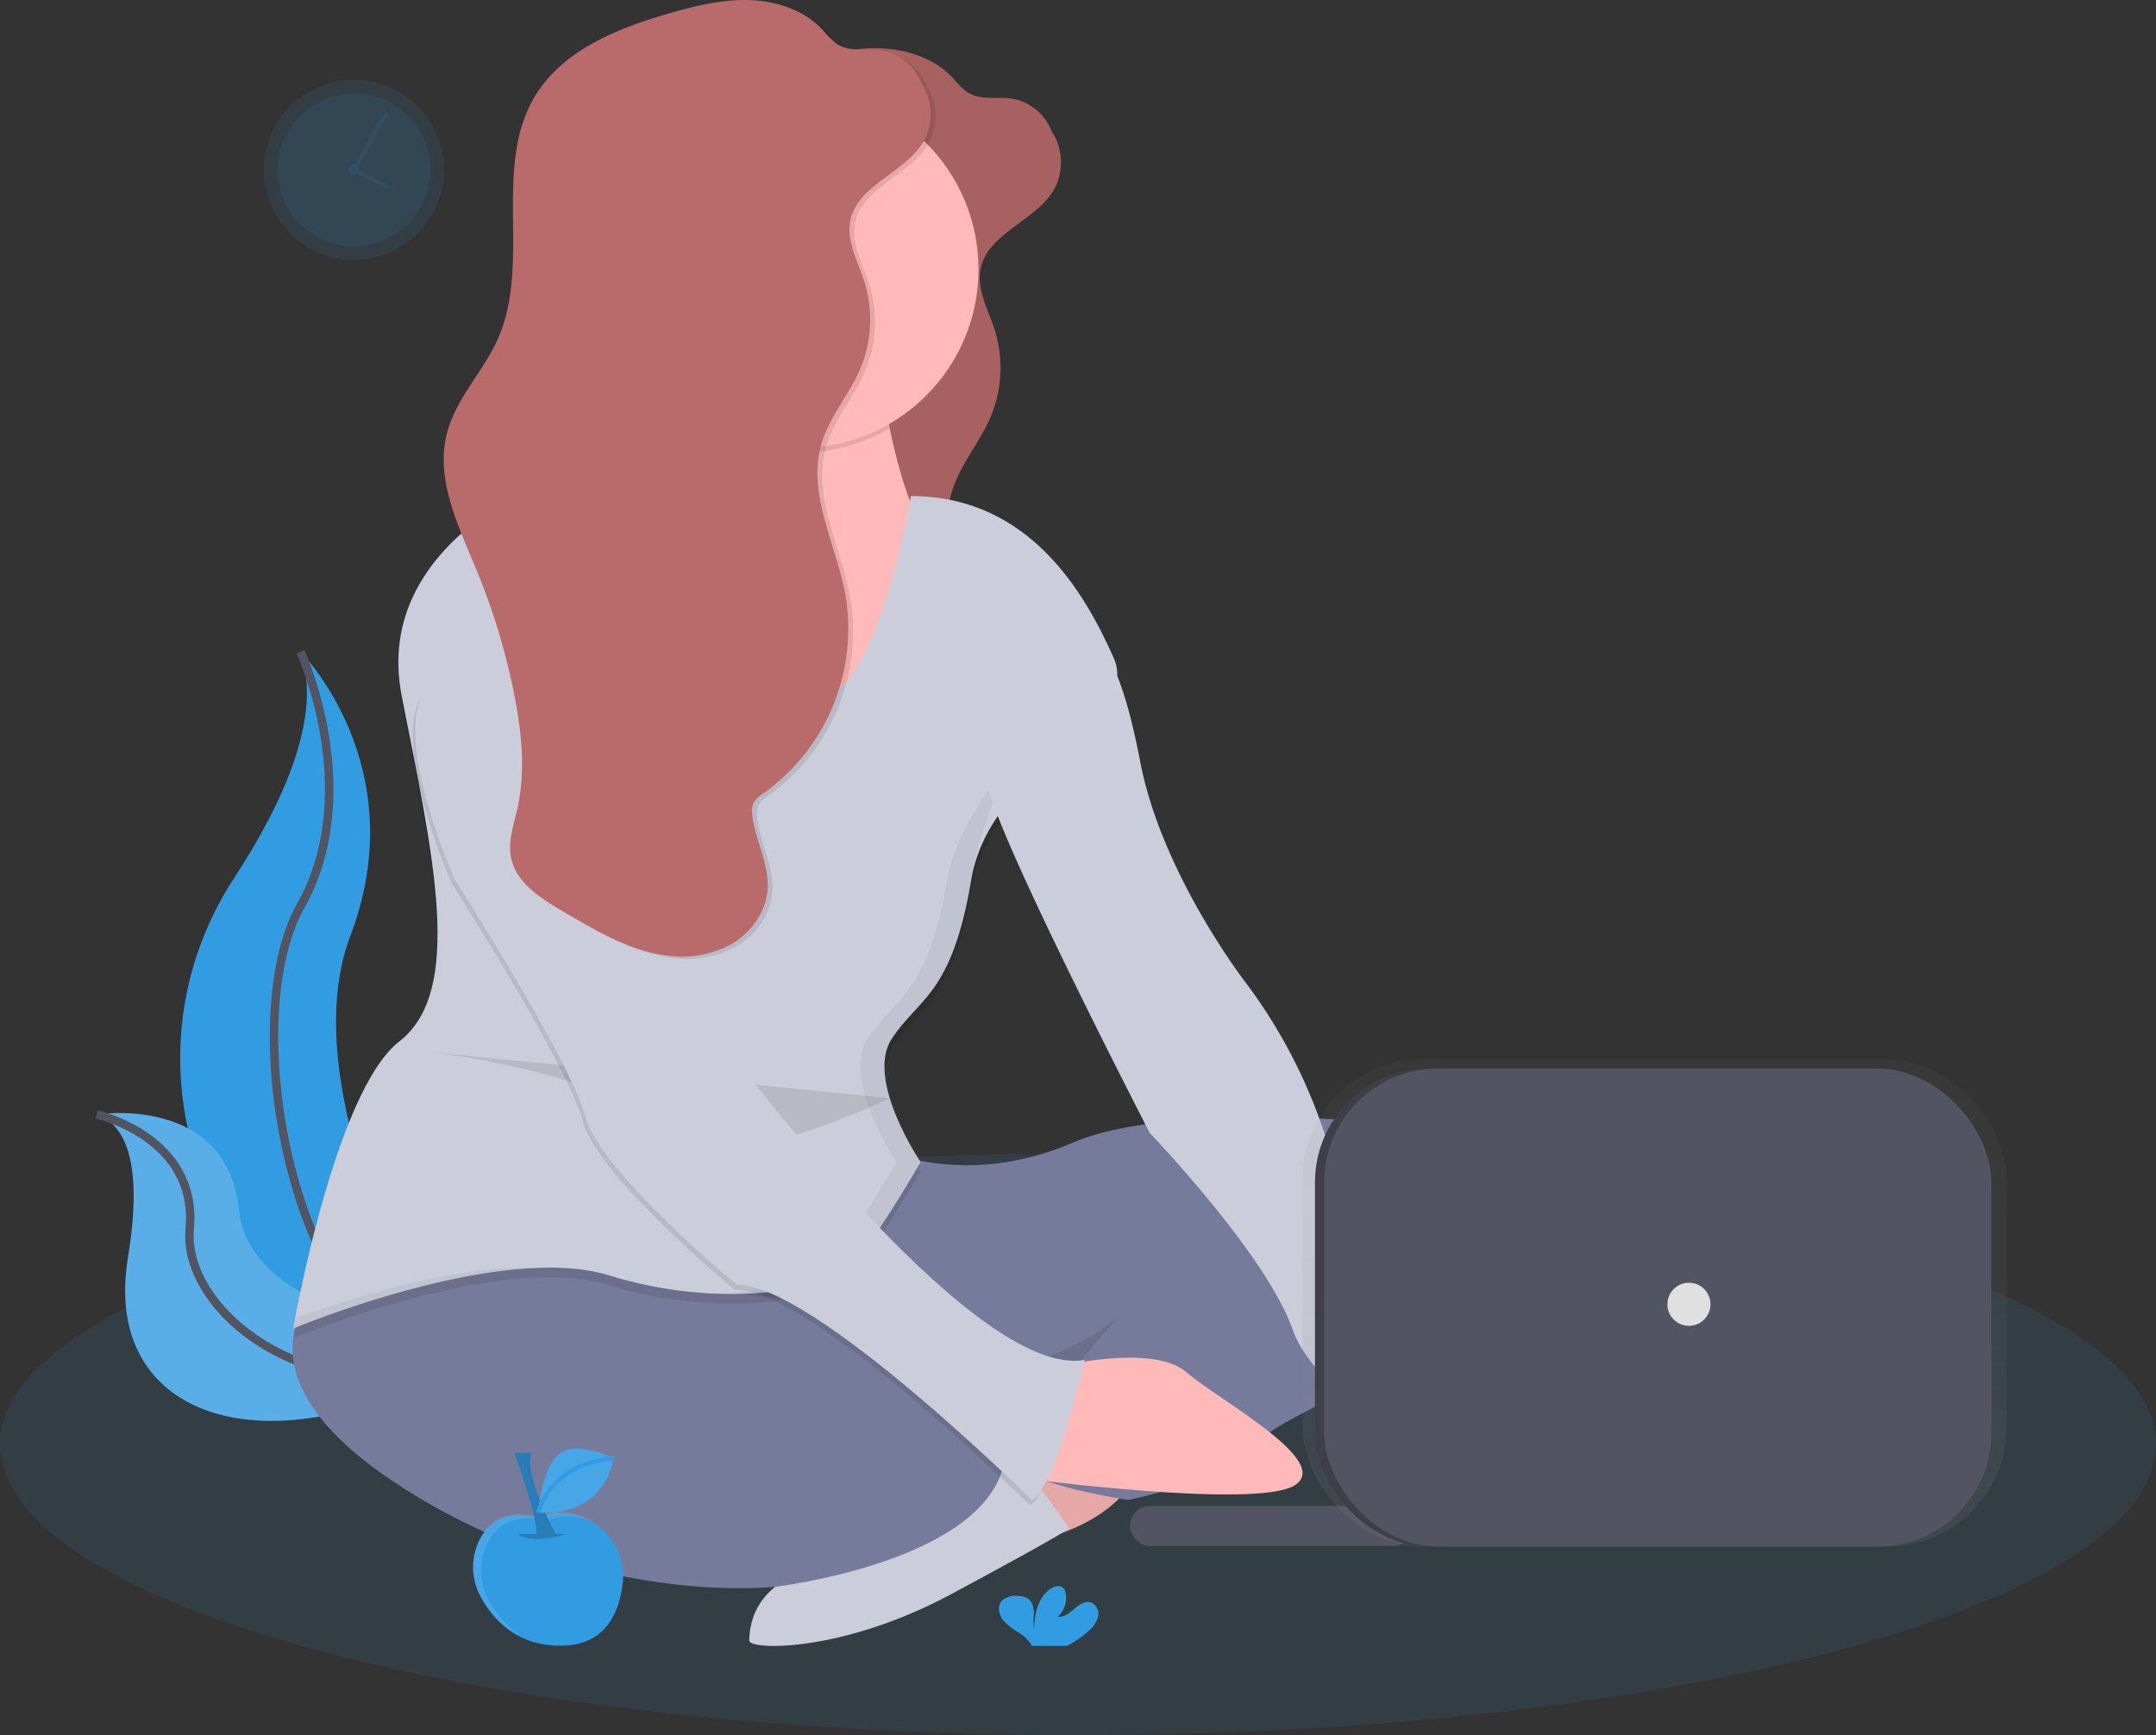 <svg xmlns="http://www.w3.org/2000/svg" xmlns:xlink="http://www.w3.org/1999/xlink" width="509.418" height="410.003" viewBox="0 0 509.418 410.003"><rect x="0" y="0" width="509.418" height="410.003" fill="#333333" stroke="none"/><defs><style>.a,.b{fill:#329ce3;}.a,.g,.k,.q{opacity:0.1;}.c,.k,.s{fill:none;stroke-miterlimit:10;}.c{stroke:#535461;stroke-width:2px;}.d{fill:#f5f5f5;}.d,.r{opacity:0.2;}.e{fill:#ffb9b9;}.f{fill:#b96b6b;}.h{fill:#777b9b;}.i{fill:#cbcdda;}.j{opacity:0.05;}.k,.s{stroke:#329ce3;}.l{fill:#535461;}.m{opacity:0.7;}.n{fill:url(#a);}.o{fill:#3e3f49;}.p{fill:#e0e0e0;}.q{fill:#fff;}</style><linearGradient id="a" x1="0.5" y1="1" x2="0.5" gradientUnits="objectBoundingBox"><stop offset="0" stop-color="gray" stop-opacity="0.251"/><stop offset="0.54" stop-color="gray" stop-opacity="0.122"/><stop offset="1" stop-color="gray" stop-opacity="0.102"/></linearGradient></defs><g transform="translate(-352.054 -2960.682)"><ellipse class="a" cx="254.709" cy="68.704" rx="254.709" ry="68.704" transform="translate(352.054 3233.278)"/><path class="b" d="M133.262,406.21s27.031,27.031,11.774,67.159,26.159,106.813,26.159,106.813-.445-.063-1.266-.211c-55.516-9.812-83.106-73.3-52.232-120.48C129.174,441.953,138.57,421.382,133.262,406.21Z" transform="translate(289.793 2708.47)"/><path class="c" d="M149.972,406.21s15.257,33.132,0,60.163-2.617,102.9,37.932,113.8" transform="translate(273.083 2708.47)"/><path class="b" d="M70.25,597.745s30.845-4.915,33.639,22.732,59.3,31.473,59.3,31.473-.371.251-1.06.707c-46.616,30.612-91.213,19.488-84.491-21.176C80.131,616.361,79.931,601.166,70.25,597.745Z" transform="translate(304.661 2626.285)"/><path class="d" d="M70.25,597.745s30.845-4.915,33.639,22.732,59.3,31.473,59.3,31.473-.371.251-1.06.707c-46.616,30.612-91.213,19.488-84.491-21.176C80.131,616.361,79.931,601.166,70.25,597.745Z" transform="translate(304.661 2626.285)"/><path class="c" d="M70.25,598s23.947,5.257,21.974,27.025,35.555,47.893,70.99,27.179" transform="translate(304.661 2626.03)"/><path class="e" d="M627.084,688.63s23.433-1.859,30.178,6.2,30.823,26.547,20.885,30.663-63.287-12.321-63.287-12.321Z" transform="translate(70.563 2587.152)"/><path class="f" d="M381.671,179.174a12.218,12.218,0,0,0-9.966-11.112c-3.569-.57-7.555.439-10.622-1.482a19.45,19.45,0,0,1-3.5-3.421c-4.379-4.681-10.953-6.842-17.361-7.03s-12.726,1.363-18.884,3.136c-12.293,3.541-25.281,8.735-31.82,19.727-9.943,16.734-.77,39.289-8.632,57.1-3.421,7.777-9.943,14.128-12.064,22.361-2.851,11,2.771,22.156,7.1,32.659a155.758,155.758,0,0,1,8.8,29.192c1.739,8.826,2.708,18,.747,26.8-.861,3.849-2.281,7.766-1.517,11.631,1.14,5.85,6.8,9.539,11.939,12.543l1.34.787c7.412,4.333,15.035,8.758,23.525,9.829a24.407,24.407,0,0,0,15.394-2.765c4.561-2.7,8.034-7.509,8.421-12.806.433-5.992-2.9-11.6-3.62-17.572a5.341,5.341,0,0,1,.2-2.691,6.593,6.593,0,0,1,2.589-2.583,47.831,47.831,0,0,0,19.226-46.8c-2.2-11.939-9.043-23.81-5.73-35.492,1.83-6.454,6.545-11.682,9.191-17.846a29.957,29.957,0,0,0,.981-20.765c-1.511-4.709-4.248-9.413-3.307-14.254,1.659-8.6,13.114-11.34,17.441-18.958a13.527,13.527,0,0,0-4.105-17.287" transform="translate(219.637 2815.973)"/><path class="g" d="M381.671,179.174a12.218,12.218,0,0,0-9.966-11.112c-3.569-.57-7.555.439-10.622-1.482a19.45,19.45,0,0,1-3.5-3.421c-4.379-4.681-10.953-6.842-17.361-7.03s-12.726,1.363-18.884,3.136c-12.293,3.541-25.281,8.735-31.82,19.727-9.943,16.734-.77,39.289-8.632,57.1-3.421,7.777-9.943,14.128-12.064,22.361-2.851,11,2.771,22.156,7.1,32.659a155.758,155.758,0,0,1,8.8,29.192c1.739,8.826,2.708,18,.747,26.8-.861,3.849-2.281,7.766-1.517,11.631,1.14,5.85,6.8,9.539,11.939,12.543l1.34.787c7.412,4.333,15.035,8.758,23.525,9.829a24.407,24.407,0,0,0,15.394-2.765c4.561-2.7,8.034-7.509,8.421-12.806.433-5.992-2.9-11.6-3.62-17.572a5.341,5.341,0,0,1,.2-2.691,6.593,6.593,0,0,1,2.589-2.583,47.831,47.831,0,0,0,19.226-46.8c-2.2-11.939-9.043-23.81-5.73-35.492,1.83-6.454,6.545-11.682,9.191-17.846a29.957,29.957,0,0,0,.981-20.765c-1.511-4.709-4.248-9.413-3.307-14.254,1.659-8.6,13.114-11.34,17.441-18.958a13.527,13.527,0,0,0-4.105-17.287" transform="translate(219.637 2815.973)"/><path class="h" d="M386.083,626.5H263.5V560.93l68.419,26.227,54.165-26.227Z" transform="translate(238.79 2667.501)"/><path class="g" d="M386.083,626.5H263.5V560.93l68.419,26.227,54.165-26.227Z" transform="translate(238.79 2667.501)"/><path class="e" d="M464,726.8s-22.236,5.314-24.517,15.052,13.114,8.855,13.114,8.855,21.666-4.43,24.517-22.139S464,726.8,464,726.8Z" transform="translate(146.046 2573.497)"/><path class="g" d="M464,726.8s-22.236,5.314-24.517,15.052,13.114,8.855,13.114,8.855,21.666-4.43,24.517-22.139S464,726.8,464,726.8Z" transform="translate(146.046 2573.497)"/><path class="i" d="M361.91,763.794s-20.965,1.363-21.25,18.37c-.04,2.281,21.837,2.942,47.808-11.021s27.738-15.434,27.738-15.434-10.035-16.17-17.1-18.37S361.91,763.794,361.91,763.794Z" transform="translate(188.427 2566.188)"/><path class="h" d="M157.806,659.338s-23.947,19.955,20.526,47.893,87.234,22.806,87.234,22.806,46.388-5.491,53.412-27.265-34.6-40.013-34.6-40.013-45.612,0-66.138-13.114S157.806,659.338,157.806,659.338Z" transform="translate(269.793 2605.578)"/><path class="h" d="M369.129,605.2s20.526,11.973,48.463,0c21.495-9.214,68.647-5.6,89.246-3.421a23.837,23.837,0,0,1,20.571,17.008c2.155,7.623.57,16.991-12.327,25.771-28.508,19.385-48.463,25.087-55.875,33.069S430.7,689.6,430.7,689.6s-26.8-3.991-26.8-9.693,24.517-33.639,24.517-33.639-35.92,33.069-72.98-11.4S369.129,605.2,369.129,605.2Z" transform="translate(187.895 2625.507)"/><path class="e" d="M317.07,381.117l-72.41-49.6s34.734-23.553,37.716-44.6a17.1,17.1,0,0,0-2.366-11.842c-14.254-22.806,50.174,0,50.174,0a134.69,134.69,0,0,0,2.423,17.675c2.8,13.883,8.706,32.373,20.953,41.621C374.655,350.329,317.07,381.117,317.07,381.117Z" transform="translate(229.692 2769.197)"/><path class="g" d="M357.7,292.72a42.226,42.226,0,0,1-50.231-5.81,17.1,17.1,0,0,0-2.366-11.842c-14.254-22.806,50.174,0,50.174,0A134.693,134.693,0,0,0,357.7,292.72Z" transform="translate(204.594 2769.197)"/><circle class="e" cx="42.192" cy="42.192" r="42.192" transform="translate(498.869 2982.124)"/><path class="g" d="M297.62,341.412s-8.552,50.174-22.806,47.323-58.726-53.024-58.726-53.024S169.9,351.1,177.317,388.734s14.824,69.559-.57,81.532-25.087,67.849-25.087,67.849,49.033-20.526,74.69-12.543,51.884,3.991,58.156-3.421S299.9,498.774,299.9,498.774s-13.114-19.385-6.842-29.078,14.254-10.263,18.815-37.63,40.481-37.06,33.639-52.454S325.557,341.412,297.62,341.412Z" transform="translate(269.667 2738.774)"/><path class="i" d="M297.62,337.412s-8.552,50.174-22.806,47.323-58.726-53.024-58.726-53.024S169.9,347.1,177.317,384.734s14.824,69.559-.57,81.532-25.087,67.849-25.087,67.849,49.033-20.526,74.69-12.543,51.884,3.991,58.156-3.421S299.9,494.774,299.9,494.774s-13.114-19.385-6.842-29.078,14.254-10.263,18.815-37.63,40.481-37.06,33.639-52.454S325.557,337.412,297.62,337.412Z" transform="translate(269.667 2740.493)"/><path class="e" d="M461.642,701.031s22.806-5.7,30.788,1.14,34.779,21.1,25.657,26.8-64.428-1.71-64.428-1.71Z" transform="translate(139.854 2582.7)"/><g class="j" transform="translate(421.327 3072.203)"><path d="M314.512,384.734a6.089,6.089,0,0,0,3.917-.57c-15.839-6.112-56.941-52.454-56.941-52.454s-1.619.542-4.208,1.665C265.137,342.1,301.815,382.2,314.512,384.734Z" transform="translate(-197.06 -331.71)"/><path d="M415.64,408.136c15.725-6.049-29.078,25.087-33.639,52.454s-12.543,27.938-18.815,37.63,6.842,29.078,6.842,29.078-9.122,15.964-15.394,23.376c-3.592,4.248-13.735,7.361-26.564,7.754,15.474.49,28.154-2.9,32.265-7.754,6.272-7.412,15.394-23.376,15.394-23.376s-13.114-19.385-6.842-29.078,14.254-10.263,18.815-37.63S411.934,409.561,415.64,408.136Z" transform="translate(-227.489 -364.234)"/><path d="M152.1,673.492c-.291,1.522-.439,2.383-.439,2.383s31.883-13.347,57.688-14.328C189.433,660.721,163.7,669.193,152.1,673.492Z" transform="translate(-151.66 -473.465)"/></g><path class="i" d="M465.259,403.71s5.131.57,10.263,27.367,25.087,52.454,25.087,52.454a124.22,124.22,0,0,1,18.245,34.78c6.842,20.526,37.345,47.608,48.178,48.748,0,0-20.811,20.811-18.53,26.512s-2.281,0-2.281,0-28.508-10.833-34.78-28.508S477.8,518.881,477.8,518.881s-36.49-70.7-38.2-82.1S465.259,403.71,465.259,403.71Z" transform="translate(145.93 2709.544)"/><path class="g" d="M209.16,572.21s43.9,5.131,53.595,18.815,54.592-7.948,54.592-7.948" transform="translate(244.951 2637.115)"/><path class="g" d="M248.795,426.209S267.61,495.2,274.452,503.75s59.866,78.681,84.953,74.12c0,0-7.412,31.929-12.543,33.069,0,0-51.884-51.314-69.559-50.744,0,0-32.5-26.8-35.92-39.911s-30.788-55.875-30.788-55.875-13.684-30.218-7.982-43.332S238.532,413.665,248.795,426.209Z" transform="translate(248.363 2705.291)"/><path class="i" d="M249.795,424.209S268.61,493.2,275.452,501.75s59.866,78.681,84.953,74.12c0,0-7.412,31.929-12.543,33.069,0,0-51.884-51.314-69.559-50.744,0,0-32.5-26.8-35.92-39.911s-30.788-55.875-30.788-55.875-13.684-30.218-7.982-43.332S239.532,411.665,249.795,424.209Z" transform="translate(247.933 2706.15)"/><path class="g" d="M329.671,160.174a12.219,12.219,0,0,0-9.966-11.112c-3.569-.57-7.555.439-10.622-1.482a19.452,19.452,0,0,1-3.5-3.421c-4.379-4.681-10.953-6.842-17.361-7.03s-12.726,1.363-18.884,3.136c-12.293,3.541-25.281,8.735-31.82,19.727-9.944,16.734-.77,39.289-8.632,57.1-3.421,7.777-9.944,14.128-12.064,22.361-2.851,11,2.771,22.156,7.1,32.659a155.755,155.755,0,0,1,8.8,29.192c1.739,8.826,2.708,18,.747,26.8-.861,3.849-2.281,7.766-1.517,11.631,1.14,5.85,6.8,9.539,11.939,12.543l1.34.787c7.412,4.333,15.035,8.758,23.525,9.829a24.407,24.407,0,0,0,15.394-2.765c4.561-2.7,8.033-7.509,8.421-12.806.433-5.992-2.9-11.6-3.62-17.572a5.342,5.342,0,0,1,.2-2.691,6.593,6.593,0,0,1,2.589-2.583,47.831,47.831,0,0,0,19.226-46.8c-2.2-11.939-9.043-23.81-5.73-35.492,1.83-6.454,6.545-11.682,9.191-17.846a29.956,29.956,0,0,0,.981-20.765c-1.511-4.709-4.248-9.413-3.307-14.254,1.659-8.6,13.114-11.34,17.441-18.958a13.527,13.527,0,0,0-4.105-17.287" transform="translate(241.989 2824.14)"/><path class="f" d="M327.671,159.174a12.218,12.218,0,0,0-9.966-11.112c-3.569-.57-7.555.439-10.622-1.482a19.455,19.455,0,0,1-3.5-3.421c-4.379-4.681-10.953-6.842-17.361-7.03s-12.726,1.363-18.884,3.136c-12.293,3.541-25.281,8.735-31.82,19.727-9.943,16.734-.77,39.289-8.632,57.1-3.421,7.777-9.944,14.128-12.064,22.361-2.851,11,2.771,22.156,7.1,32.659a155.754,155.754,0,0,1,8.8,29.192c1.739,8.826,2.708,18,.747,26.8-.861,3.849-2.281,7.766-1.517,11.631,1.14,5.85,6.8,9.539,11.939,12.543l1.34.787c7.412,4.333,15.035,8.758,23.525,9.829a24.407,24.407,0,0,0,15.394-2.765c4.561-2.7,8.033-7.509,8.421-12.806.433-5.992-2.9-11.6-3.62-17.572a5.342,5.342,0,0,1,.2-2.691,6.594,6.594,0,0,1,2.589-2.583,47.831,47.831,0,0,0,19.226-46.8c-2.2-11.939-9.043-23.81-5.73-35.492,1.83-6.454,6.545-11.682,9.191-17.846a29.956,29.956,0,0,0,.981-20.765c-1.511-4.709-4.248-9.413-3.307-14.254,1.659-8.6,13.114-11.34,17.441-18.958a13.527,13.527,0,0,0-4.105-17.287" transform="translate(242.849 2824.57)"/><path class="b" d="M465.368,804.039a6.653,6.653,0,0,0,2.184-3.3,2.925,2.925,0,0,0-1.528-3.358c-1.4-.536-2.9.433-4.037,1.42s-2.44,2.1-3.928,1.893a5.975,5.975,0,0,0,1.847-5.593,2.338,2.338,0,0,0-.513-1.14c-.781-.832-2.189-.473-3.124.182-2.965,2.087-3.791,6.112-3.809,9.738a18.669,18.669,0,0,1-.057-3.991c-.011-1.323-.376-2.851-1.505-3.546a4.561,4.561,0,0,0-2.281-.542,4.748,4.748,0,0,0-3.729,1.06c-1.14,1.209-.838,3.244.148,4.561a14.839,14.839,0,0,0,3.86,3.09,8.555,8.555,0,0,1,2.76,2.628,2.6,2.6,0,0,1,.205.467H460.2a23.276,23.276,0,0,0,5.166-3.575Z" transform="translate(143.94 2542.004)"/><circle class="a" cx="21.284" cy="21.284" r="21.284" transform="translate(414.411 2979.553)"/><circle class="a" cx="18.063" cy="18.063" r="18.063" transform="translate(417.633 2982.774)"/><circle class="a" cx="1.289" cy="1.289" r="1.289" transform="translate(434.407 2999.548)"/><line class="k" x1="7.104" y2="12.429" transform="translate(436.334 2987.296)"/><line class="k" x1="6.899" y1="3.632" transform="translate(436.858 3001.401)"/><rect class="l" width="66.953" height="9.459" rx="4.729" transform="translate(619.035 3316.549)"/><g class="m" transform="translate(659.784 3211.076)"><rect class="n" width="166.4" height="115.057" rx="28.22"/></g><rect class="o" width="157.631" height="112.931" rx="26.84" transform="translate(662.754 3213.197)"/><rect class="l" width="157.631" height="112.931" rx="26.84" transform="translate(664.938 3213.197)"/><circle class="p" cx="5.091" cy="5.091" r="5.091" transform="translate(746.025 3263.792)"/><path class="b" d="M241.327,764.342s-9.054-3.067-13.41,4.909a14.55,14.55,0,0,0,.194,14.009c2.851,5.171,8.758,11.888,19.955,11.289,9.476-.507,12.629-7.737,13.484-14.465a14.858,14.858,0,0,0-19.733-15.907Z" transform="translate(237.62 2554.972)"/><path class="q" d="M230.035,783.79a14.55,14.55,0,0,1-.194-14.009c4.356-7.982,13.41-4.909,13.41-4.909l.462-.165a14.727,14.727,0,0,1,10.639.24,14.732,14.732,0,0,0-12.543-1.2l-.462.165s-9.054-3.067-13.41,4.909a14.55,14.55,0,0,0,.194,14.009,21.648,21.648,0,0,0,10.263,9.693A22.436,22.436,0,0,1,230.035,783.79Z" transform="translate(237.611 2555.16)"/><path class="r" d="M244.52,771.85s3.358,2.64,11.506,0" transform="translate(229.752 2551.301)"/><path class="b" d="M243.26,738.21s5.753,15.582,5.274,19.659l4.561-.479s-7.674-13.684-5.753-19.18Z" transform="translate(230.294 2565.761)"/><path class="r" d="M243.26,738.21s5.753,15.582,5.274,19.659l4.561-.479s-7.674-13.684-5.753-19.18Z" transform="translate(230.294 2565.761)"/><path class="b" d="M271.039,738.752s-9.054-4.63-13.114-.8-4.675,13.6-4.675,13.6S268.023,753.582,271.039,738.752Z" transform="translate(226 2566.525)"/><path class="q" d="M271.039,738.752s-9.054-4.63-13.114-.8-4.675,13.6-4.675,13.6S268.023,753.582,271.039,738.752Z" transform="translate(226 2566.525)"/><path class="s" d="M253.26,753.3s2.378-11.352,17.783-12.8" transform="translate(225.995 2564.777)"/></g></svg>